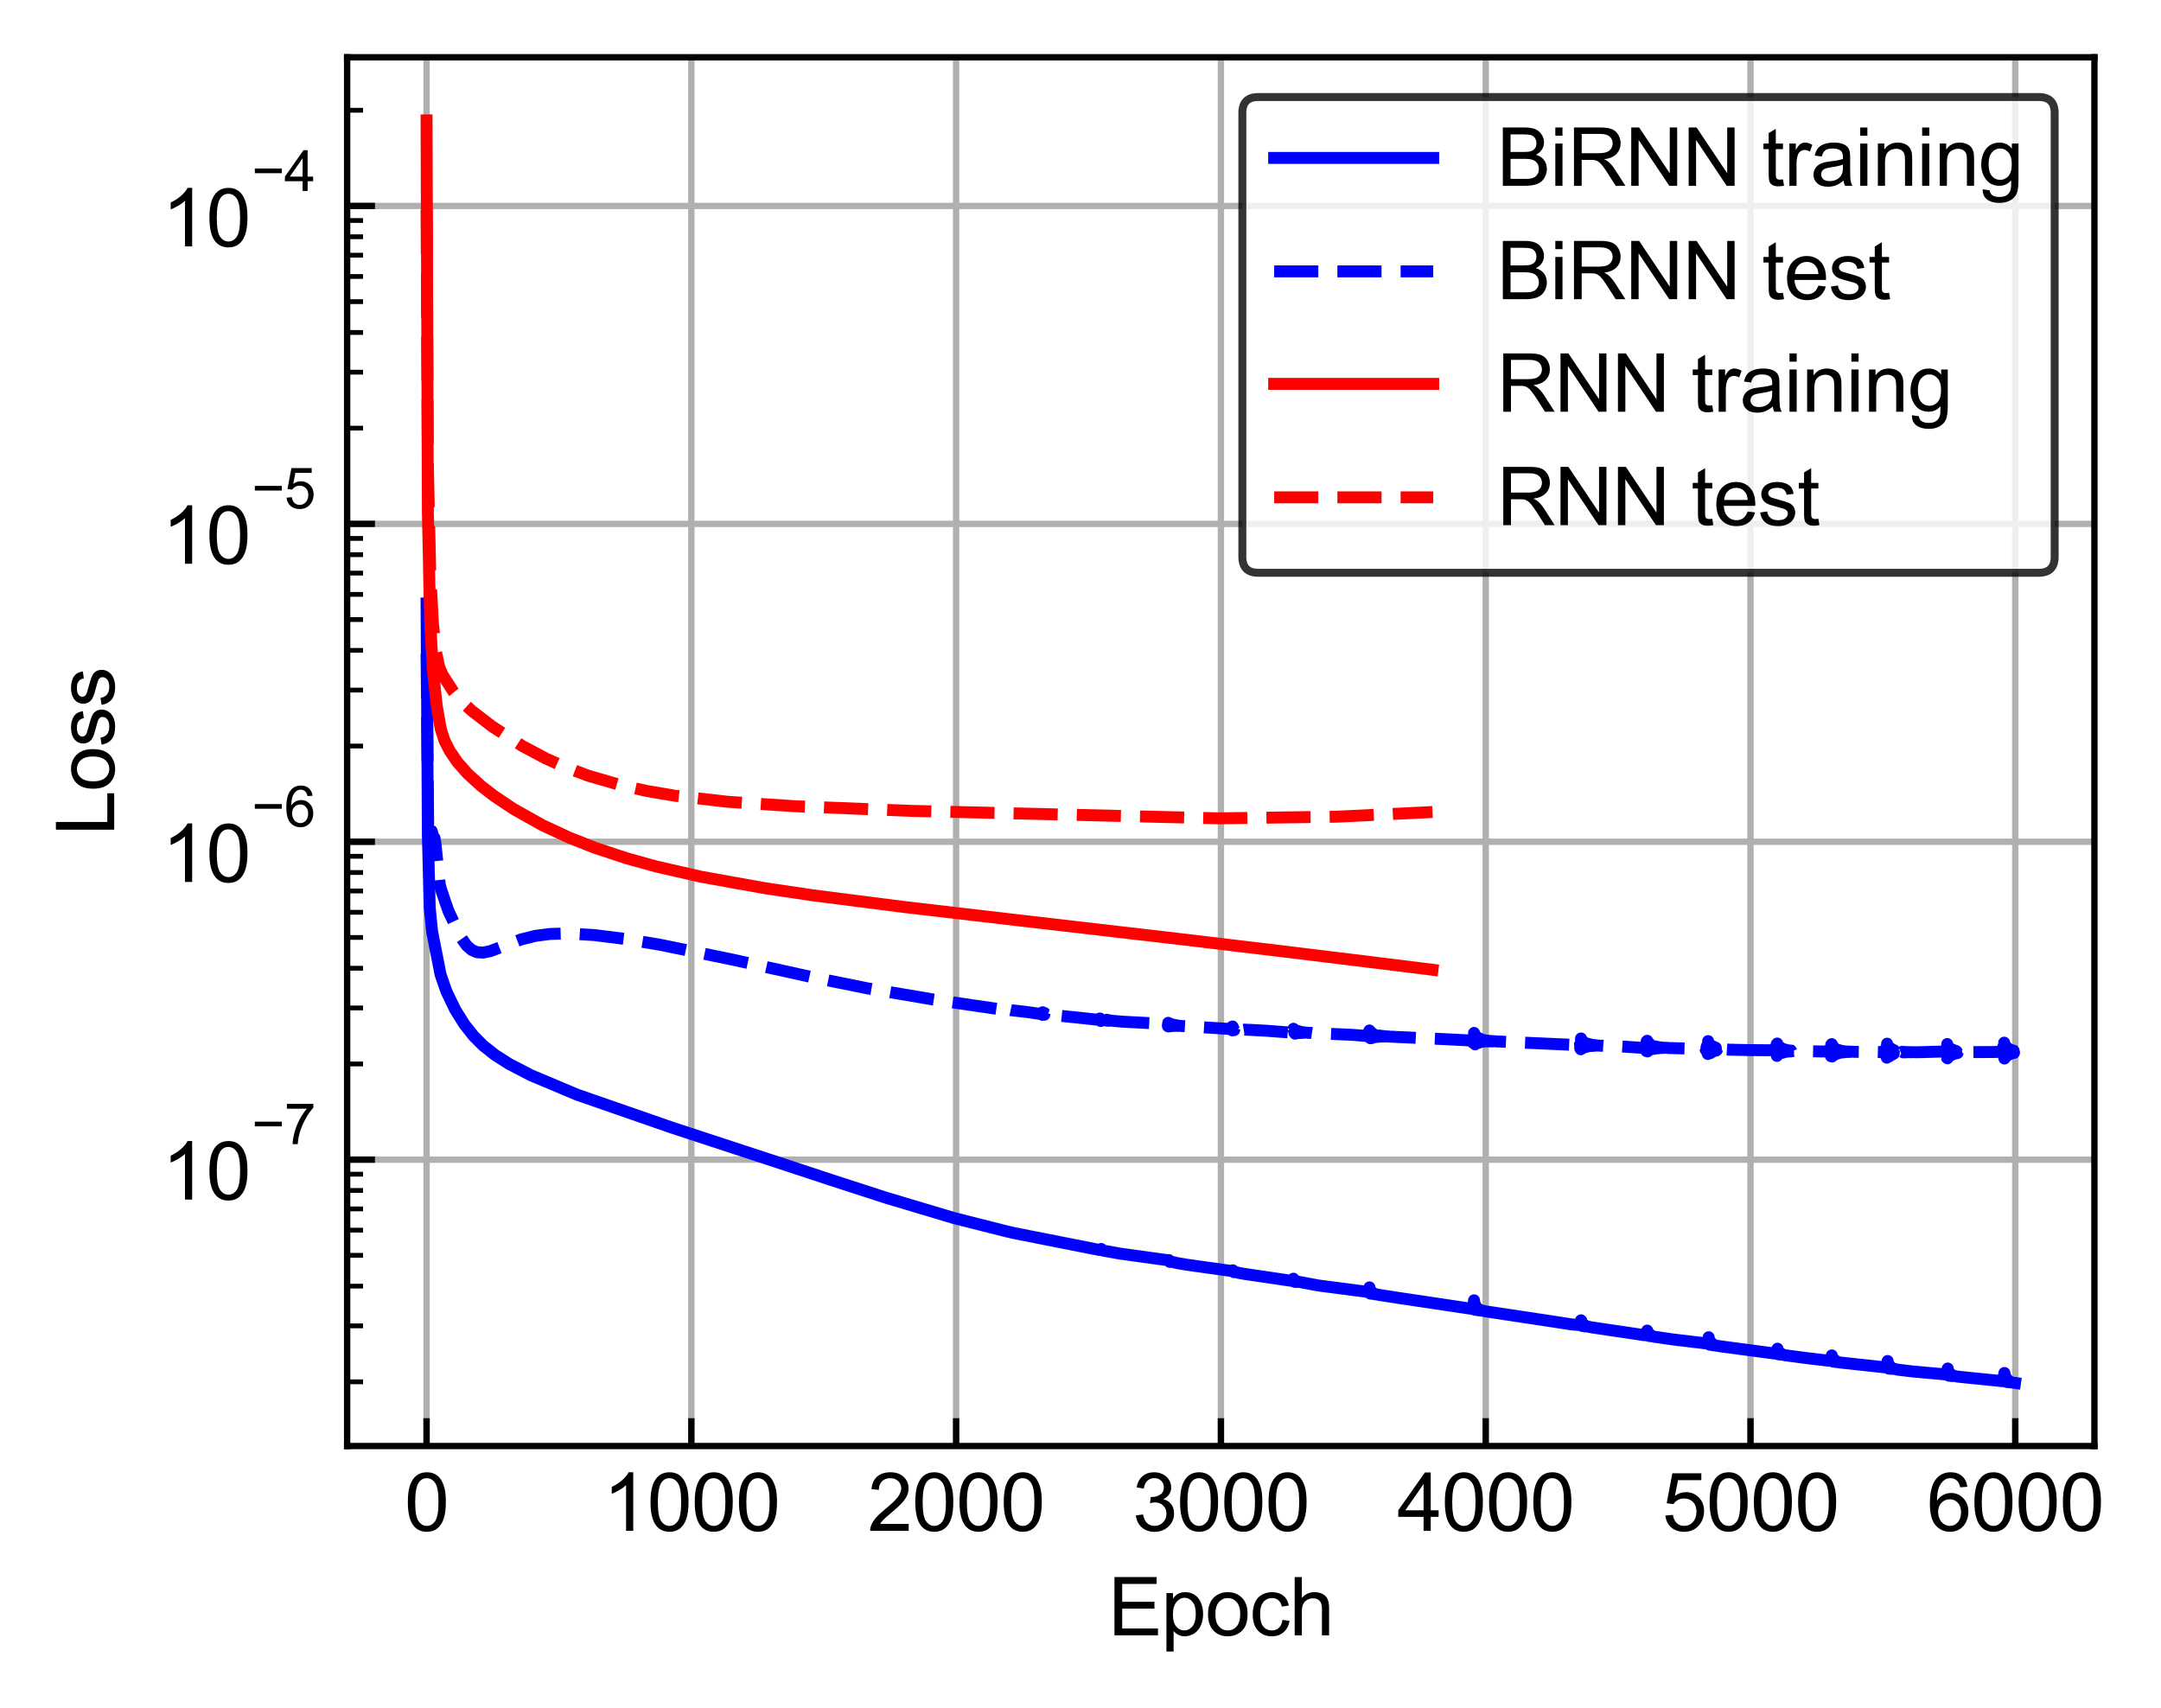<?xml version="1.0" encoding="utf-8" standalone="no"?>
<!DOCTYPE svg PUBLIC "-//W3C//DTD SVG 1.1//EN"
  "http://www.w3.org/Graphics/SVG/1.1/DTD/svg11.dtd">
<svg xmlns:xlink="http://www.w3.org/1999/xlink" width="271.7pt" height="214.805pt" viewBox="0 0 271.7 214.805" xmlns="http://www.w3.org/2000/svg" version="1.1">
 <defs>
  <style type="text/css">*{stroke-linejoin: round; stroke-linecap: butt}</style>
 </defs>
 <g id="figure_1">
  <g id="patch_1">
   <path d="M 0 214.805 
L 271.7 214.805 
L 271.7 0 
L 0 0 
z
" style="fill: #ffffff"/>
  </g>
  <g id="axes_1">
   <g id="patch_2">
    <path d="M 43.645 181.814 
L 263.33 181.814 
L 263.33 7.2 
L 43.645 7.2 
z
" style="fill: #ffffff"/>
   </g>
   <g id="matplotlib.axis_1">
    <g id="xtick_1">
     <g id="line2d_1">
      <path d="M 53.631 181.814 
L 53.631 7.2 
" clip-path="url(#pc7b52c6346)" style="fill: none; stroke: #b0b0b0; stroke-width: 0.8; stroke-linecap: square"/>
     </g>
     <g id="line2d_2">
      <defs>
       <path id="mf3845c62b8" d="M 0 0 
L 0 -3.5 
" style="stroke: #000000; stroke-width: 0.8"/>
      </defs>
      <g>
       <use xlink:href="#mf3845c62b8" x="53.631" y="181.814" style="stroke: #000000; stroke-width: 0.8"/>
      </g>
     </g>
     <g id="text_1">
      <!-- 0 -->
      <g transform="translate(50.851 192.472) scale(0.1 -0.1)">
       <defs>
        <path id="ArialMT-30" d="M 266 2259 
Q 266 3072 433 3567 
Q 600 4063 929 4331 
Q 1259 4600 1759 4600 
Q 2128 4600 2406 4451 
Q 2684 4303 2865 4023 
Q 3047 3744 3150 3342 
Q 3253 2941 3253 2259 
Q 3253 1453 3087 958 
Q 2922 463 2592 192 
Q 2263 -78 1759 -78 
Q 1097 -78 719 397 
Q 266 969 266 2259 
z
M 844 2259 
Q 844 1131 1108 757 
Q 1372 384 1759 384 
Q 2147 384 2411 759 
Q 2675 1134 2675 2259 
Q 2675 3391 2411 3762 
Q 2147 4134 1753 4134 
Q 1366 4134 1134 3806 
Q 844 3388 844 2259 
z
" transform="scale(0.016)"/>
       </defs>
       <use xlink:href="#ArialMT-30"/>
      </g>
     </g>
    </g>
    <g id="xtick_2">
     <g id="line2d_3">
      <path d="M 86.922 181.814 
L 86.922 7.2 
" clip-path="url(#pc7b52c6346)" style="fill: none; stroke: #b0b0b0; stroke-width: 0.8; stroke-linecap: square"/>
     </g>
     <g id="line2d_4">
      <g>
       <use xlink:href="#mf3845c62b8" x="86.922" y="181.814" style="stroke: #000000; stroke-width: 0.8"/>
      </g>
     </g>
     <g id="text_2">
      <!-- 1000 -->
      <g transform="translate(75.8 192.472) scale(0.1 -0.1)">
       <defs>
        <path id="ArialMT-31" d="M 2384 0 
L 1822 0 
L 1822 3584 
Q 1619 3391 1289 3197 
Q 959 3003 697 2906 
L 697 3450 
Q 1169 3672 1522 3987 
Q 1875 4303 2022 4600 
L 2384 4600 
L 2384 0 
z
" transform="scale(0.016)"/>
       </defs>
       <use xlink:href="#ArialMT-31"/>
       <use xlink:href="#ArialMT-30" x="55.615"/>
       <use xlink:href="#ArialMT-30" x="111.23"/>
       <use xlink:href="#ArialMT-30" x="166.846"/>
      </g>
     </g>
    </g>
    <g id="xtick_3">
     <g id="line2d_5">
      <path d="M 120.213 181.814 
L 120.213 7.2 
" clip-path="url(#pc7b52c6346)" style="fill: none; stroke: #b0b0b0; stroke-width: 0.8; stroke-linecap: square"/>
     </g>
     <g id="line2d_6">
      <g>
       <use xlink:href="#mf3845c62b8" x="120.213" y="181.814" style="stroke: #000000; stroke-width: 0.8"/>
      </g>
     </g>
     <g id="text_3">
      <!-- 2000 -->
      <g transform="translate(109.091 192.472) scale(0.1 -0.1)">
       <defs>
        <path id="ArialMT-32" d="M 3222 541 
L 3222 0 
L 194 0 
Q 188 203 259 391 
Q 375 700 629 1000 
Q 884 1300 1366 1694 
Q 2113 2306 2375 2664 
Q 2638 3022 2638 3341 
Q 2638 3675 2398 3904 
Q 2159 4134 1775 4134 
Q 1369 4134 1125 3890 
Q 881 3647 878 3216 
L 300 3275 
Q 359 3922 746 4261 
Q 1134 4600 1788 4600 
Q 2447 4600 2831 4234 
Q 3216 3869 3216 3328 
Q 3216 3053 3103 2787 
Q 2991 2522 2730 2228 
Q 2469 1934 1863 1422 
Q 1356 997 1212 845 
Q 1069 694 975 541 
L 3222 541 
z
" transform="scale(0.016)"/>
       </defs>
       <use xlink:href="#ArialMT-32"/>
       <use xlink:href="#ArialMT-30" x="55.615"/>
       <use xlink:href="#ArialMT-30" x="111.23"/>
       <use xlink:href="#ArialMT-30" x="166.846"/>
      </g>
     </g>
    </g>
    <g id="xtick_4">
     <g id="line2d_7">
      <path d="M 153.504 181.814 
L 153.504 7.2 
" clip-path="url(#pc7b52c6346)" style="fill: none; stroke: #b0b0b0; stroke-width: 0.8; stroke-linecap: square"/>
     </g>
     <g id="line2d_8">
      <g>
       <use xlink:href="#mf3845c62b8" x="153.504" y="181.814" style="stroke: #000000; stroke-width: 0.8"/>
      </g>
     </g>
     <g id="text_4">
      <!-- 3000 -->
      <g transform="translate(142.383 192.472) scale(0.1 -0.1)">
       <defs>
        <path id="ArialMT-33" d="M 269 1209 
L 831 1284 
Q 928 806 1161 595 
Q 1394 384 1728 384 
Q 2125 384 2398 659 
Q 2672 934 2672 1341 
Q 2672 1728 2419 1979 
Q 2166 2231 1775 2231 
Q 1616 2231 1378 2169 
L 1441 2663 
Q 1497 2656 1531 2656 
Q 1891 2656 2178 2843 
Q 2466 3031 2466 3422 
Q 2466 3731 2256 3934 
Q 2047 4138 1716 4138 
Q 1388 4138 1169 3931 
Q 950 3725 888 3313 
L 325 3413 
Q 428 3978 793 4289 
Q 1159 4600 1703 4600 
Q 2078 4600 2393 4439 
Q 2709 4278 2876 4000 
Q 3044 3722 3044 3409 
Q 3044 3113 2884 2869 
Q 2725 2625 2413 2481 
Q 2819 2388 3044 2092 
Q 3269 1797 3269 1353 
Q 3269 753 2831 336 
Q 2394 -81 1725 -81 
Q 1122 -81 723 278 
Q 325 638 269 1209 
z
" transform="scale(0.016)"/>
       </defs>
       <use xlink:href="#ArialMT-33"/>
       <use xlink:href="#ArialMT-30" x="55.615"/>
       <use xlink:href="#ArialMT-30" x="111.23"/>
       <use xlink:href="#ArialMT-30" x="166.846"/>
      </g>
     </g>
    </g>
    <g id="xtick_5">
     <g id="line2d_9">
      <path d="M 186.796 181.814 
L 186.796 7.2 
" clip-path="url(#pc7b52c6346)" style="fill: none; stroke: #b0b0b0; stroke-width: 0.8; stroke-linecap: square"/>
     </g>
     <g id="line2d_10">
      <g>
       <use xlink:href="#mf3845c62b8" x="186.796" y="181.814" style="stroke: #000000; stroke-width: 0.8"/>
      </g>
     </g>
     <g id="text_5">
      <!-- 4000 -->
      <g transform="translate(175.674 192.472) scale(0.1 -0.1)">
       <defs>
        <path id="ArialMT-34" d="M 2069 0 
L 2069 1097 
L 81 1097 
L 81 1613 
L 2172 4581 
L 2631 4581 
L 2631 1613 
L 3250 1613 
L 3250 1097 
L 2631 1097 
L 2631 0 
L 2069 0 
z
M 2069 1613 
L 2069 3678 
L 634 1613 
L 2069 1613 
z
" transform="scale(0.016)"/>
       </defs>
       <use xlink:href="#ArialMT-34"/>
       <use xlink:href="#ArialMT-30" x="55.615"/>
       <use xlink:href="#ArialMT-30" x="111.23"/>
       <use xlink:href="#ArialMT-30" x="166.846"/>
      </g>
     </g>
    </g>
    <g id="xtick_6">
     <g id="line2d_11">
      <path d="M 220.087 181.814 
L 220.087 7.2 
" clip-path="url(#pc7b52c6346)" style="fill: none; stroke: #b0b0b0; stroke-width: 0.8; stroke-linecap: square"/>
     </g>
     <g id="line2d_12">
      <g>
       <use xlink:href="#mf3845c62b8" x="220.087" y="181.814" style="stroke: #000000; stroke-width: 0.8"/>
      </g>
     </g>
     <g id="text_6">
      <!-- 5000 -->
      <g transform="translate(208.965 192.472) scale(0.1 -0.1)">
       <defs>
        <path id="ArialMT-35" d="M 266 1200 
L 856 1250 
Q 922 819 1161 601 
Q 1400 384 1738 384 
Q 2144 384 2425 690 
Q 2706 997 2706 1503 
Q 2706 1984 2436 2262 
Q 2166 2541 1728 2541 
Q 1456 2541 1237 2417 
Q 1019 2294 894 2097 
L 366 2166 
L 809 4519 
L 3088 4519 
L 3088 3981 
L 1259 3981 
L 1013 2750 
Q 1425 3038 1878 3038 
Q 2478 3038 2890 2622 
Q 3303 2206 3303 1553 
Q 3303 931 2941 478 
Q 2500 -78 1738 -78 
Q 1113 -78 717 272 
Q 322 622 266 1200 
z
" transform="scale(0.016)"/>
       </defs>
       <use xlink:href="#ArialMT-35"/>
       <use xlink:href="#ArialMT-30" x="55.615"/>
       <use xlink:href="#ArialMT-30" x="111.23"/>
       <use xlink:href="#ArialMT-30" x="166.846"/>
      </g>
     </g>
    </g>
    <g id="xtick_7">
     <g id="line2d_13">
      <path d="M 253.378 181.814 
L 253.378 7.2 
" clip-path="url(#pc7b52c6346)" style="fill: none; stroke: #b0b0b0; stroke-width: 0.8; stroke-linecap: square"/>
     </g>
     <g id="line2d_14">
      <g>
       <use xlink:href="#mf3845c62b8" x="253.378" y="181.814" style="stroke: #000000; stroke-width: 0.8"/>
      </g>
     </g>
     <g id="text_7">
      <!-- 6000 -->
      <g transform="translate(242.256 192.472) scale(0.1 -0.1)">
       <defs>
        <path id="ArialMT-36" d="M 3184 3459 
L 2625 3416 
Q 2550 3747 2413 3897 
Q 2184 4138 1850 4138 
Q 1581 4138 1378 3988 
Q 1113 3794 959 3422 
Q 806 3050 800 2363 
Q 1003 2672 1297 2822 
Q 1591 2972 1913 2972 
Q 2475 2972 2870 2558 
Q 3266 2144 3266 1488 
Q 3266 1056 3080 686 
Q 2894 316 2569 119 
Q 2244 -78 1831 -78 
Q 1128 -78 684 439 
Q 241 956 241 2144 
Q 241 3472 731 4075 
Q 1159 4600 1884 4600 
Q 2425 4600 2770 4297 
Q 3116 3994 3184 3459 
z
M 888 1484 
Q 888 1194 1011 928 
Q 1134 663 1356 523 
Q 1578 384 1822 384 
Q 2178 384 2434 671 
Q 2691 959 2691 1453 
Q 2691 1928 2437 2201 
Q 2184 2475 1800 2475 
Q 1419 2475 1153 2201 
Q 888 1928 888 1484 
z
" transform="scale(0.016)"/>
       </defs>
       <use xlink:href="#ArialMT-36"/>
       <use xlink:href="#ArialMT-30" x="55.615"/>
       <use xlink:href="#ArialMT-30" x="111.23"/>
       <use xlink:href="#ArialMT-30" x="166.846"/>
      </g>
     </g>
    </g>
    <g id="text_8">
     <!-- Epoch -->
     <g transform="translate(139.311 205.617) scale(0.1 -0.1)">
      <defs>
       <path id="ArialMT-45" d="M 506 0 
L 506 4581 
L 3819 4581 
L 3819 4041 
L 1113 4041 
L 1113 2638 
L 3647 2638 
L 3647 2100 
L 1113 2100 
L 1113 541 
L 3925 541 
L 3925 0 
L 506 0 
z
" transform="scale(0.016)"/>
       <path id="ArialMT-70" d="M 422 -1272 
L 422 3319 
L 934 3319 
L 934 2888 
Q 1116 3141 1344 3267 
Q 1572 3394 1897 3394 
Q 2322 3394 2647 3175 
Q 2972 2956 3137 2557 
Q 3303 2159 3303 1684 
Q 3303 1175 3120 767 
Q 2938 359 2589 142 
Q 2241 -75 1856 -75 
Q 1575 -75 1351 44 
Q 1128 163 984 344 
L 984 -1272 
L 422 -1272 
z
M 931 1641 
Q 931 1000 1190 694 
Q 1450 388 1819 388 
Q 2194 388 2461 705 
Q 2728 1022 2728 1688 
Q 2728 2322 2467 2637 
Q 2206 2953 1844 2953 
Q 1484 2953 1207 2617 
Q 931 2281 931 1641 
z
" transform="scale(0.016)"/>
       <path id="ArialMT-6f" d="M 213 1659 
Q 213 2581 725 3025 
Q 1153 3394 1769 3394 
Q 2453 3394 2887 2945 
Q 3322 2497 3322 1706 
Q 3322 1066 3130 698 
Q 2938 331 2570 128 
Q 2203 -75 1769 -75 
Q 1072 -75 642 372 
Q 213 819 213 1659 
z
M 791 1659 
Q 791 1022 1069 705 
Q 1347 388 1769 388 
Q 2188 388 2466 706 
Q 2744 1025 2744 1678 
Q 2744 2294 2464 2611 
Q 2184 2928 1769 2928 
Q 1347 2928 1069 2612 
Q 791 2297 791 1659 
z
" transform="scale(0.016)"/>
       <path id="ArialMT-63" d="M 2588 1216 
L 3141 1144 
Q 3050 572 2676 248 
Q 2303 -75 1759 -75 
Q 1078 -75 664 370 
Q 250 816 250 1647 
Q 250 2184 428 2587 
Q 606 2991 970 3192 
Q 1334 3394 1763 3394 
Q 2303 3394 2647 3120 
Q 2991 2847 3088 2344 
L 2541 2259 
Q 2463 2594 2264 2762 
Q 2066 2931 1784 2931 
Q 1359 2931 1093 2626 
Q 828 2322 828 1663 
Q 828 994 1084 691 
Q 1341 388 1753 388 
Q 2084 388 2306 591 
Q 2528 794 2588 1216 
z
" transform="scale(0.016)"/>
       <path id="ArialMT-68" d="M 422 0 
L 422 4581 
L 984 4581 
L 984 2938 
Q 1378 3394 1978 3394 
Q 2347 3394 2619 3248 
Q 2891 3103 3008 2847 
Q 3125 2591 3125 2103 
L 3125 0 
L 2563 0 
L 2563 2103 
Q 2563 2525 2380 2717 
Q 2197 2909 1863 2909 
Q 1613 2909 1392 2779 
Q 1172 2650 1078 2428 
Q 984 2206 984 1816 
L 984 0 
L 422 0 
z
" transform="scale(0.016)"/>
      </defs>
      <use xlink:href="#ArialMT-45"/>
      <use xlink:href="#ArialMT-70" x="66.699"/>
      <use xlink:href="#ArialMT-6f" x="122.314"/>
      <use xlink:href="#ArialMT-63" x="177.93"/>
      <use xlink:href="#ArialMT-68" x="227.93"/>
     </g>
    </g>
   </g>
   <g id="matplotlib.axis_2">
    <g id="ytick_1">
     <g id="line2d_15">
      <path d="M 43.645 145.804 
L 263.33 145.804 
" clip-path="url(#pc7b52c6346)" style="fill: none; stroke: #b0b0b0; stroke-width: 0.8; stroke-linecap: square"/>
     </g>
     <g id="line2d_16">
      <defs>
       <path id="md846e93238" d="M 0 0 
L 3.5 0 
" style="stroke: #000000; stroke-width: 0.8"/>
      </defs>
      <g>
       <use xlink:href="#md846e93238" x="43.645" y="145.804" style="stroke: #000000; stroke-width: 0.8"/>
      </g>
     </g>
     <g id="text_9">
      <!-- $\mathdefault{10^{-7}}$ -->
      <g transform="translate(20.345 150.91) scale(0.1 -0.1)">
       <defs>
        <path id="ArialMT-2212" d="M 3381 1997 
L 356 1997 
L 356 2522 
L 3381 2522 
L 3381 1997 
z
" transform="scale(0.016)"/>
        <path id="ArialMT-37" d="M 303 3981 
L 303 4522 
L 3269 4522 
L 3269 4084 
Q 2831 3619 2401 2847 
Q 1972 2075 1738 1259 
Q 1569 684 1522 0 
L 944 0 
Q 953 541 1156 1306 
Q 1359 2072 1739 2783 
Q 2119 3494 2547 3981 
L 303 3981 
z
" transform="scale(0.016)"/>
       </defs>
       <use xlink:href="#ArialMT-31" transform="translate(0 0.847)"/>
       <use xlink:href="#ArialMT-30" transform="translate(55.615 0.847)"/>
       <use xlink:href="#ArialMT-2212" transform="translate(112.973 70.541) scale(0.7)"/>
       <use xlink:href="#ArialMT-37" transform="translate(153.852 70.541) scale(0.7)"/>
      </g>
     </g>
    </g>
    <g id="ytick_2">
     <g id="line2d_17">
      <path d="M 43.645 105.835 
L 263.33 105.835 
" clip-path="url(#pc7b52c6346)" style="fill: none; stroke: #b0b0b0; stroke-width: 0.8; stroke-linecap: square"/>
     </g>
     <g id="line2d_18">
      <g>
       <use xlink:href="#md846e93238" x="43.645" y="105.835" style="stroke: #000000; stroke-width: 0.8"/>
      </g>
     </g>
     <g id="text_10">
      <!-- $\mathdefault{10^{-6}}$ -->
      <g transform="translate(20.345 110.991) scale(0.1 -0.1)">
       <use xlink:href="#ArialMT-31" transform="translate(0 0.994)"/>
       <use xlink:href="#ArialMT-30" transform="translate(55.615 0.994)"/>
       <use xlink:href="#ArialMT-2212" transform="translate(112.973 70.688) scale(0.7)"/>
       <use xlink:href="#ArialMT-36" transform="translate(153.852 70.688) scale(0.7)"/>
      </g>
     </g>
    </g>
    <g id="ytick_3">
     <g id="line2d_19">
      <path d="M 43.645 65.865 
L 263.33 65.865 
" clip-path="url(#pc7b52c6346)" style="fill: none; stroke: #b0b0b0; stroke-width: 0.8; stroke-linecap: square"/>
     </g>
     <g id="line2d_20">
      <g>
       <use xlink:href="#md846e93238" x="43.645" y="65.865" style="stroke: #000000; stroke-width: 0.8"/>
      </g>
     </g>
     <g id="text_11">
      <!-- $\mathdefault{10^{-5}}$ -->
      <g transform="translate(20.345 70.972) scale(0.1 -0.1)">
       <use xlink:href="#ArialMT-31" transform="translate(0 0.88)"/>
       <use xlink:href="#ArialMT-30" transform="translate(55.615 0.88)"/>
       <use xlink:href="#ArialMT-2212" transform="translate(112.973 70.573) scale(0.7)"/>
       <use xlink:href="#ArialMT-35" transform="translate(153.852 70.573) scale(0.7)"/>
      </g>
     </g>
    </g>
    <g id="ytick_4">
     <g id="line2d_21">
      <path d="M 43.645 25.896 
L 263.33 25.896 
" clip-path="url(#pc7b52c6346)" style="fill: none; stroke: #b0b0b0; stroke-width: 0.8; stroke-linecap: square"/>
     </g>
     <g id="line2d_22">
      <g>
       <use xlink:href="#md846e93238" x="43.645" y="25.896" style="stroke: #000000; stroke-width: 0.8"/>
      </g>
     </g>
     <g id="text_12">
      <!-- $\mathdefault{10^{-4}}$ -->
      <g transform="translate(20.345 31.002) scale(0.1 -0.1)">
       <use xlink:href="#ArialMT-31" transform="translate(0 0.202)"/>
       <use xlink:href="#ArialMT-30" transform="translate(55.615 0.202)"/>
       <use xlink:href="#ArialMT-2212" transform="translate(112.973 69.895) scale(0.7)"/>
       <use xlink:href="#ArialMT-34" transform="translate(153.852 69.895) scale(0.7)"/>
      </g>
     </g>
    </g>
    <g id="ytick_5">
     <g id="line2d_23">
      <defs>
       <path id="m0ded1e1a1b" d="M 0 0 
L 2 0 
" style="stroke: #000000; stroke-width: 0.6"/>
      </defs>
      <g>
       <use xlink:href="#m0ded1e1a1b" x="43.645" y="173.741" style="stroke: #000000; stroke-width: 0.6"/>
      </g>
     </g>
    </g>
    <g id="ytick_6">
     <g id="line2d_24">
      <g>
       <use xlink:href="#m0ded1e1a1b" x="43.645" y="166.703" style="stroke: #000000; stroke-width: 0.6"/>
      </g>
     </g>
    </g>
    <g id="ytick_7">
     <g id="line2d_25">
      <g>
       <use xlink:href="#m0ded1e1a1b" x="43.645" y="161.709" style="stroke: #000000; stroke-width: 0.6"/>
      </g>
     </g>
    </g>
    <g id="ytick_8">
     <g id="line2d_26">
      <g>
       <use xlink:href="#m0ded1e1a1b" x="43.645" y="157.836" style="stroke: #000000; stroke-width: 0.6"/>
      </g>
     </g>
    </g>
    <g id="ytick_9">
     <g id="line2d_27">
      <g>
       <use xlink:href="#m0ded1e1a1b" x="43.645" y="154.671" style="stroke: #000000; stroke-width: 0.6"/>
      </g>
     </g>
    </g>
    <g id="ytick_10">
     <g id="line2d_28">
      <g>
       <use xlink:href="#m0ded1e1a1b" x="43.645" y="151.995" style="stroke: #000000; stroke-width: 0.6"/>
      </g>
     </g>
    </g>
    <g id="ytick_11">
     <g id="line2d_29">
      <g>
       <use xlink:href="#m0ded1e1a1b" x="43.645" y="149.677" style="stroke: #000000; stroke-width: 0.6"/>
      </g>
     </g>
    </g>
    <g id="ytick_12">
     <g id="line2d_30">
      <g>
       <use xlink:href="#m0ded1e1a1b" x="43.645" y="147.633" style="stroke: #000000; stroke-width: 0.6"/>
      </g>
     </g>
    </g>
    <g id="ytick_13">
     <g id="line2d_31">
      <g>
       <use xlink:href="#m0ded1e1a1b" x="43.645" y="133.772" style="stroke: #000000; stroke-width: 0.6"/>
      </g>
     </g>
    </g>
    <g id="ytick_14">
     <g id="line2d_32">
      <g>
       <use xlink:href="#m0ded1e1a1b" x="43.645" y="126.734" style="stroke: #000000; stroke-width: 0.6"/>
      </g>
     </g>
    </g>
    <g id="ytick_15">
     <g id="line2d_33">
      <g>
       <use xlink:href="#m0ded1e1a1b" x="43.645" y="121.74" style="stroke: #000000; stroke-width: 0.6"/>
      </g>
     </g>
    </g>
    <g id="ytick_16">
     <g id="line2d_34">
      <g>
       <use xlink:href="#m0ded1e1a1b" x="43.645" y="117.867" style="stroke: #000000; stroke-width: 0.6"/>
      </g>
     </g>
    </g>
    <g id="ytick_17">
     <g id="line2d_35">
      <g>
       <use xlink:href="#m0ded1e1a1b" x="43.645" y="114.702" style="stroke: #000000; stroke-width: 0.6"/>
      </g>
     </g>
    </g>
    <g id="ytick_18">
     <g id="line2d_36">
      <g>
       <use xlink:href="#m0ded1e1a1b" x="43.645" y="112.026" style="stroke: #000000; stroke-width: 0.6"/>
      </g>
     </g>
    </g>
    <g id="ytick_19">
     <g id="line2d_37">
      <g>
       <use xlink:href="#m0ded1e1a1b" x="43.645" y="109.708" style="stroke: #000000; stroke-width: 0.6"/>
      </g>
     </g>
    </g>
    <g id="ytick_20">
     <g id="line2d_38">
      <g>
       <use xlink:href="#m0ded1e1a1b" x="43.645" y="107.664" style="stroke: #000000; stroke-width: 0.6"/>
      </g>
     </g>
    </g>
    <g id="ytick_21">
     <g id="line2d_39">
      <g>
       <use xlink:href="#m0ded1e1a1b" x="43.645" y="93.803" style="stroke: #000000; stroke-width: 0.6"/>
      </g>
     </g>
    </g>
    <g id="ytick_22">
     <g id="line2d_40">
      <g>
       <use xlink:href="#m0ded1e1a1b" x="43.645" y="86.765" style="stroke: #000000; stroke-width: 0.6"/>
      </g>
     </g>
    </g>
    <g id="ytick_23">
     <g id="line2d_41">
      <g>
       <use xlink:href="#m0ded1e1a1b" x="43.645" y="81.771" style="stroke: #000000; stroke-width: 0.6"/>
      </g>
     </g>
    </g>
    <g id="ytick_24">
     <g id="line2d_42">
      <g>
       <use xlink:href="#m0ded1e1a1b" x="43.645" y="77.897" style="stroke: #000000; stroke-width: 0.6"/>
      </g>
     </g>
    </g>
    <g id="ytick_25">
     <g id="line2d_43">
      <g>
       <use xlink:href="#m0ded1e1a1b" x="43.645" y="74.733" style="stroke: #000000; stroke-width: 0.6"/>
      </g>
     </g>
    </g>
    <g id="ytick_26">
     <g id="line2d_44">
      <g>
       <use xlink:href="#m0ded1e1a1b" x="43.645" y="72.057" style="stroke: #000000; stroke-width: 0.6"/>
      </g>
     </g>
    </g>
    <g id="ytick_27">
     <g id="line2d_45">
      <g>
       <use xlink:href="#m0ded1e1a1b" x="43.645" y="69.739" style="stroke: #000000; stroke-width: 0.6"/>
      </g>
     </g>
    </g>
    <g id="ytick_28">
     <g id="line2d_46">
      <g>
       <use xlink:href="#m0ded1e1a1b" x="43.645" y="67.694" style="stroke: #000000; stroke-width: 0.6"/>
      </g>
     </g>
    </g>
    <g id="ytick_29">
     <g id="line2d_47">
      <g>
       <use xlink:href="#m0ded1e1a1b" x="43.645" y="53.833" style="stroke: #000000; stroke-width: 0.6"/>
      </g>
     </g>
    </g>
    <g id="ytick_30">
     <g id="line2d_48">
      <g>
       <use xlink:href="#m0ded1e1a1b" x="43.645" y="46.795" style="stroke: #000000; stroke-width: 0.6"/>
      </g>
     </g>
    </g>
    <g id="ytick_31">
     <g id="line2d_49">
      <g>
       <use xlink:href="#m0ded1e1a1b" x="43.645" y="41.802" style="stroke: #000000; stroke-width: 0.6"/>
      </g>
     </g>
    </g>
    <g id="ytick_32">
     <g id="line2d_50">
      <g>
       <use xlink:href="#m0ded1e1a1b" x="43.645" y="37.928" style="stroke: #000000; stroke-width: 0.6"/>
      </g>
     </g>
    </g>
    <g id="ytick_33">
     <g id="line2d_51">
      <g>
       <use xlink:href="#m0ded1e1a1b" x="43.645" y="34.763" style="stroke: #000000; stroke-width: 0.6"/>
      </g>
     </g>
    </g>
    <g id="ytick_34">
     <g id="line2d_52">
      <g>
       <use xlink:href="#m0ded1e1a1b" x="43.645" y="32.087" style="stroke: #000000; stroke-width: 0.6"/>
      </g>
     </g>
    </g>
    <g id="ytick_35">
     <g id="line2d_53">
      <g>
       <use xlink:href="#m0ded1e1a1b" x="43.645" y="29.77" style="stroke: #000000; stroke-width: 0.6"/>
      </g>
     </g>
    </g>
    <g id="ytick_36">
     <g id="line2d_54">
      <g>
       <use xlink:href="#m0ded1e1a1b" x="43.645" y="27.725" style="stroke: #000000; stroke-width: 0.6"/>
      </g>
     </g>
    </g>
    <g id="ytick_37">
     <g id="line2d_55">
      <g>
       <use xlink:href="#m0ded1e1a1b" x="43.645" y="13.864" style="stroke: #000000; stroke-width: 0.6"/>
      </g>
     </g>
    </g>
    <g id="text_13">
     <!-- Loss -->
     <g transform="translate(14.358 105.068) rotate(-90) scale(0.1 -0.1)">
      <defs>
       <path id="ArialMT-4c" d="M 469 0 
L 469 4581 
L 1075 4581 
L 1075 541 
L 3331 541 
L 3331 0 
L 469 0 
z
" transform="scale(0.016)"/>
       <path id="ArialMT-73" d="M 197 991 
L 753 1078 
Q 800 744 1014 566 
Q 1228 388 1613 388 
Q 2000 388 2187 545 
Q 2375 703 2375 916 
Q 2375 1106 2209 1216 
Q 2094 1291 1634 1406 
Q 1016 1563 777 1677 
Q 538 1791 414 1992 
Q 291 2194 291 2438 
Q 291 2659 392 2848 
Q 494 3038 669 3163 
Q 800 3259 1026 3326 
Q 1253 3394 1513 3394 
Q 1903 3394 2198 3281 
Q 2494 3169 2634 2976 
Q 2775 2784 2828 2463 
L 2278 2388 
Q 2241 2644 2061 2787 
Q 1881 2931 1553 2931 
Q 1166 2931 1000 2803 
Q 834 2675 834 2503 
Q 834 2394 903 2306 
Q 972 2216 1119 2156 
Q 1203 2125 1616 2013 
Q 2213 1853 2448 1751 
Q 2684 1650 2818 1456 
Q 2953 1263 2953 975 
Q 2953 694 2789 445 
Q 2625 197 2315 61 
Q 2006 -75 1616 -75 
Q 969 -75 630 194 
Q 291 463 197 991 
z
" transform="scale(0.016)"/>
      </defs>
      <use xlink:href="#ArialMT-4c"/>
      <use xlink:href="#ArialMT-6f" x="55.615"/>
      <use xlink:href="#ArialMT-73" x="111.23"/>
      <use xlink:href="#ArialMT-73" x="161.23"/>
     </g>
    </g>
   </g>
   <g id="line2d_56">
    <path d="M 53.631 75.878 
L 53.797 105.084 
L 54.03 114.148 
L 54.33 117.145 
L 55.395 122.546 
L 56.128 124.653 
L 57.226 126.935 
L 58.392 128.804 
L 59.557 130.271 
L 60.755 131.467 
L 62.22 132.63 
L 63.985 133.757 
L 66.748 135.193 
L 72.574 137.643 
L 84.459 141.772 
L 98.807 146.481 
L 104.533 148.371 
L 111.424 150.604 
L 119.98 153.16 
L 126.073 154.7 
L 126.639 154.84 
L 127.338 155.006 
L 138.191 157.154 
L 138.357 157.074 
L 138.457 157.036 
L 138.59 157.213 
L 138.623 157.174 
L 138.723 157.242 
L 138.956 157.296 
L 139.189 157.326 
L 140.787 157.615 
L 146.88 158.46 
L 146.946 158.427 
L 146.979 158.487 
L 147.079 158.662 
L 147.113 158.623 
L 147.179 158.594 
L 147.212 158.641 
L 147.346 158.661 
L 148.111 158.83 
L 149.31 159.028 
L 154.869 159.809 
L 155.003 159.718 
L 155.136 159.953 
L 155.169 159.914 
L 155.236 159.881 
L 155.269 159.923 
L 155.402 159.957 
L 155.868 160.068 
L 156.534 160.181 
L 162.46 161.055 
L 162.626 160.772 
L 162.693 160.951 
L 162.759 161.162 
L 162.826 161.037 
L 162.859 161.014 
L 162.893 161.073 
L 162.959 161.192 
L 163.026 161.12 
L 165.789 161.63 
L 172.048 162.447 
L 172.181 161.862 
L 172.214 162.07 
L 172.281 162.648 
L 172.314 162.516 
L 172.347 162.306 
L 172.414 162.549 
L 172.447 162.674 
L 172.48 162.571 
L 172.514 162.459 
L 172.547 162.53 
L 172.614 162.678 
L 172.647 162.588 
L 172.713 162.671 
L 172.88 162.738 
L 173.113 162.744 
L 173.346 162.803 
L 173.812 162.877 
L 175.943 163.205 
L 185.131 164.579 
L 185.231 164.257 
L 185.331 163.49 
L 185.364 163.777 
L 185.431 164.68 
L 185.464 164.434 
L 185.497 164.114 
L 185.531 164.219 
L 185.597 164.683 
L 185.63 164.45 
L 185.664 164.362 
L 185.697 164.573 
L 185.73 164.724 
L 185.764 164.608 
L 185.797 164.504 
L 185.83 164.619 
L 185.863 164.741 
L 185.93 164.606 
L 186.13 164.782 
L 186.33 164.772 
L 186.662 164.862 
L 187.794 165.031 
L 193.853 165.945 
L 197.649 166.526 
L 198.581 166.597 
L 198.714 166.247 
L 198.78 166.007 
L 198.814 166.056 
L 198.914 166.714 
L 198.98 166.525 
L 199.013 166.432 
L 199.047 166.485 
L 199.113 166.744 
L 199.18 166.644 
L 199.213 166.603 
L 199.247 166.652 
L 199.313 166.78 
L 199.38 166.708 
L 199.812 166.84 
L 200.112 166.89 
L 206.77 167.88 
L 206.937 167.792 
L 207.103 167.295 
L 207.17 167.489 
L 207.27 167.958 
L 207.303 167.857 
L 207.37 167.709 
L 207.403 167.798 
L 207.469 167.997 
L 207.536 167.902 
L 207.569 167.87 
L 207.603 167.91 
L 207.702 168.016 
L 207.736 167.98 
L 207.836 168.031 
L 208.069 168.085 
L 208.635 168.164 
L 210.233 168.398 
L 214.627 168.923 
L 214.727 168.575 
L 214.827 168.133 
L 214.86 168.314 
L 214.96 169.073 
L 214.993 168.897 
L 215.06 168.704 
L 215.093 168.887 
L 215.16 169.1 
L 215.193 168.986 
L 215.226 168.899 
L 215.26 168.946 
L 215.326 169.136 
L 215.393 169.033 
L 215.459 169.095 
L 215.526 169.154 
L 215.559 169.116 
L 215.659 169.175 
L 216.225 169.263 
L 216.858 169.349 
L 223.183 170.19 
L 223.316 170.026 
L 223.482 169.574 
L 223.516 169.723 
L 223.616 170.289 
L 223.649 170.224 
L 223.716 170.014 
L 223.749 170.048 
L 223.849 170.317 
L 223.882 170.269 
L 223.949 170.19 
L 223.982 170.236 
L 224.082 170.336 
L 224.115 170.301 
L 224.215 170.341 
L 224.448 170.398 
L 227.145 170.758 
L 230.041 171.098 
L 230.174 170.909 
L 230.307 170.417 
L 230.374 170.617 
L 230.474 171.198 
L 230.507 171.111 
L 230.574 170.897 
L 230.607 170.95 
L 230.707 171.222 
L 230.74 171.162 
L 230.807 171.09 
L 230.84 171.148 
L 230.906 171.256 
L 230.973 171.201 
L 231.073 171.253 
L 231.306 171.304 
L 237.099 171.932 
L 237.198 171.661 
L 237.332 171.12 
L 237.365 171.306 
L 237.465 172.077 
L 237.498 171.959 
L 237.565 171.684 
L 237.598 171.78 
L 237.665 172.096 
L 237.731 171.971 
L 237.764 171.906 
L 237.798 171.948 
L 237.898 172.112 
L 237.931 172.056 
L 237.997 172.056 
L 238.031 172.115 
L 238.164 172.102 
L 238.497 172.196 
L 238.863 172.245 
L 240.594 172.45 
L 244.656 172.812 
L 244.789 172.379 
L 244.889 172.064 
L 244.922 172.239 
L 245.022 172.97 
L 245.055 172.887 
L 245.122 172.612 
L 245.155 172.654 
L 245.255 172.992 
L 245.288 172.924 
L 245.355 172.822 
L 245.388 172.887 
L 245.455 173.017 
L 245.521 172.948 
L 245.621 173.008 
L 245.788 173.012 
L 246.021 173.067 
L 246.387 173.113 
L 251.747 173.656 
L 251.847 173.504 
L 252.013 172.628 
L 252.08 172.991 
L 252.179 173.719 
L 252.213 173.51 
L 252.279 173.309 
L 252.313 173.496 
L 252.379 173.774 
L 252.413 173.679 
L 252.479 173.545 
L 252.512 173.647 
L 252.579 173.794 
L 252.612 173.735 
L 252.679 173.683 
L 252.712 173.749 
L 252.779 173.812 
L 252.812 173.776 
L 252.912 173.807 
L 253.112 173.843 
L 253.345 173.877 
L 253.345 173.877 
" clip-path="url(#pc7b52c6346)" style="fill: none; stroke: #0000ff; stroke-width: 1.5; stroke-linecap: square"/>
   </g>
   <g id="line2d_57">
    <path d="M 53.631 82.226 
L 53.831 103.436 
L 53.964 106.039 
L 53.997 105.919 
L 54.264 104.472 
L 54.297 104.548 
L 54.53 105.386 
L 54.563 105.357 
L 54.63 105.354 
L 54.73 105.927 
L 55.296 111.245 
L 55.462 111.857 
L 55.762 112.735 
L 55.995 113.438 
L 56.394 114.569 
L 57.926 117.826 
L 58.691 118.905 
L 59.324 119.449 
L 59.956 119.719 
L 60.722 119.775 
L 61.621 119.595 
L 63.019 119.07 
L 65.483 118.129 
L 67.28 117.676 
L 69.145 117.429 
L 71.375 117.366 
L 74.738 117.571 
L 78.666 118.065 
L 83.06 118.799 
L 92.149 120.665 
L 101.903 122.821 
L 108.994 124.254 
L 117.35 125.672 
L 126.139 126.962 
L 126.206 126.982 
L 126.239 126.778 
L 126.272 126.985 
L 126.339 126.96 
L 126.472 126.872 
L 126.572 126.991 
L 126.605 126.899 
L 126.705 126.938 
L 126.805 127.008 
L 126.838 126.932 
L 126.905 126.965 
L 127.171 127.024 
L 127.471 127.054 
L 128.636 127.188 
L 129.335 127.273 
L 130.866 127.498 
L 130.933 127.529 
L 130.966 127.343 
L 131.033 127.292 
L 131.066 127.601 
L 131.1 127.275 
L 131.166 127.365 
L 131.299 127.588 
L 131.333 127.375 
L 131.399 127.449 
L 131.532 127.598 
L 131.566 127.449 
L 131.665 127.508 
L 131.732 127.48 
L 131.765 127.597 
L 131.899 127.521 
L 131.998 127.594 
L 132.032 127.577 
L 132.231 127.601 
L 132.498 127.645 
L 132.631 127.646 
L 134.196 127.812 
L 135.561 127.95 
L 138.124 128.228 
L 138.191 128.255 
L 138.224 128.115 
L 138.29 128.055 
L 138.324 128.339 
L 138.39 128.376 
L 138.424 127.96 
L 138.457 128.361 
L 138.557 128.303 
L 138.59 128.084 
L 138.623 128.364 
L 138.657 128.095 
L 138.79 128.346 
L 138.823 128.134 
L 138.89 128.237 
L 138.99 128.178 
L 139.123 128.328 
L 139.156 128.216 
L 139.223 128.254 
L 139.356 128.347 
L 139.489 128.279 
L 139.622 128.331 
L 139.789 128.338 
L 140.155 128.374 
L 141.12 128.456 
L 146.746 128.757 
L 146.813 128.681 
L 146.846 129.032 
L 146.88 128.599 
L 146.913 129.059 
L 146.946 128.636 
L 146.979 129.013 
L 147.079 128.999 
L 147.113 128.719 
L 147.146 129.034 
L 147.179 128.772 
L 147.312 129.016 
L 147.346 128.792 
L 147.412 128.904 
L 147.445 128.878 
L 147.512 128.83 
L 147.545 128.996 
L 147.679 128.866 
L 147.712 128.998 
L 147.812 128.969 
L 147.912 128.911 
L 148.045 128.998 
L 148.178 128.959 
L 148.344 128.982 
L 148.677 129.014 
L 148.944 129.021 
L 149.443 129.048 
L 149.942 129.086 
L 151.574 129.183 
L 154.537 129.369 
L 154.636 129.313 
L 154.736 129.434 
L 154.803 129.473 
L 154.836 129.176 
L 154.903 129.087 
L 154.936 129.554 
L 154.969 129.066 
L 155.036 129.22 
L 155.169 129.521 
L 155.202 129.191 
L 155.269 129.316 
L 155.335 129.462 
L 155.369 129.266 
L 155.402 129.504 
L 155.435 129.288 
L 155.569 129.483 
L 155.602 129.309 
L 155.668 129.375 
L 155.901 129.432 
L 156.001 129.378 
L 156.134 129.461 
L 156.234 129.414 
L 156.368 129.473 
L 156.501 129.45 
L 156.767 129.48 
L 156.933 129.48 
L 157.266 129.488 
L 157.599 129.512 
L 159.197 129.595 
L 162.393 129.839 
L 162.46 129.894 
L 162.493 129.507 
L 162.56 129.37 
L 162.593 130.003 
L 162.626 129.347 
L 162.693 129.607 
L 162.759 129.889 
L 162.793 129.521 
L 162.826 129.966 
L 162.859 129.546 
L 162.992 129.932 
L 163.026 129.591 
L 163.092 129.749 
L 163.126 129.727 
L 163.192 129.637 
L 163.225 129.888 
L 163.359 129.685 
L 163.392 129.886 
L 163.492 129.853 
L 163.525 129.725 
L 163.558 129.877 
L 163.592 129.756 
L 163.725 129.872 
L 163.858 129.784 
L 163.958 129.846 
L 163.991 129.829 
L 164.191 129.828 
L 164.357 129.846 
L 164.624 129.873 
L 164.823 129.858 
L 165.023 129.887 
L 165.29 129.889 
L 165.989 129.927 
L 170.183 130.124 
L 171.881 130.265 
L 171.948 130.319 
L 171.981 130.015 
L 172.048 129.818 
L 172.081 130.509 
L 172.114 129.525 
L 172.148 130.587 
L 172.181 129.563 
L 172.314 130.547 
L 172.347 129.746 
L 172.447 129.979 
L 172.48 130.515 
L 172.514 129.898 
L 172.58 130.338 
L 172.614 129.963 
L 172.647 130.454 
L 172.68 130.08 
L 172.747 130.389 
L 172.78 130 
L 172.88 130.131 
L 172.913 130.404 
L 172.947 130.1 
L 173.013 130.307 
L 173.046 130.118 
L 173.08 130.38 
L 173.113 130.19 
L 173.246 130.327 
L 173.279 130.267 
L 173.346 130.354 
L 173.379 130.198 
L 173.512 130.336 
L 173.646 130.226 
L 173.779 130.334 
L 173.912 130.261 
L 174.045 130.327 
L 174.178 130.294 
L 174.311 130.321 
L 174.511 130.311 
L 174.711 130.343 
L 175.11 130.349 
L 175.477 130.375 
L 176.043 130.397 
L 178.772 130.525 
L 181.336 130.642 
L 184.898 130.823 
L 184.998 130.751 
L 185.064 130.693 
L 185.098 130.959 
L 185.164 131.083 
L 185.198 130.292 
L 185.264 129.855 
L 185.298 131.357 
L 185.331 129.87 
L 185.431 130.357 
L 185.464 131.311 
L 185.497 130.174 
L 185.531 131.057 
L 185.564 130.939 
L 185.597 130.376 
L 185.63 131.232 
L 185.664 130.476 
L 185.764 130.38 
L 185.797 131.096 
L 185.897 131.119 
L 185.93 130.588 
L 186.03 130.567 
L 186.063 131.047 
L 186.196 130.686 
L 186.33 130.988 
L 186.463 130.75 
L 186.596 130.957 
L 186.729 130.802 
L 186.862 130.947 
L 186.995 130.84 
L 187.129 130.943 
L 187.262 130.866 
L 187.395 130.94 
L 187.528 130.889 
L 187.661 130.942 
L 187.794 130.911 
L 187.961 130.922 
L 188.194 130.95 
L 188.493 130.955 
L 188.893 130.974 
L 198.281 131.394 
L 198.381 131.304 
L 198.448 131.265 
L 198.481 131.497 
L 198.547 131.577 
L 198.581 131.071 
L 198.647 130.87 
L 198.681 131.828 
L 198.747 131.926 
L 198.78 130.566 
L 198.814 131.857 
L 198.914 131.573 
L 198.98 131.795 
L 199.013 130.909 
L 199.147 131.666 
L 199.18 131.01 
L 199.213 131.671 
L 199.247 131.232 
L 199.313 131.554 
L 199.346 131.14 
L 199.38 131.636 
L 199.413 131.215 
L 199.546 131.599 
L 199.579 131.235 
L 199.679 131.318 
L 199.713 131.551 
L 199.746 131.269 
L 199.779 131.515 
L 199.912 131.307 
L 199.946 131.516 
L 200.046 131.48 
L 200.079 131.348 
L 200.112 131.511 
L 200.145 131.372 
L 200.279 131.498 
L 200.312 131.382 
L 200.412 131.421 
L 200.512 131.487 
L 200.645 131.419 
L 200.778 131.457 
L 200.978 131.463 
L 201.311 131.489 
L 201.51 131.475 
L 201.777 131.498 
L 202.576 131.521 
L 203.574 131.559 
L 206.737 131.763 
L 206.804 131.819 
L 206.837 131.469 
L 206.903 131.343 
L 206.937 132.019 
L 207.003 132.157 
L 207.037 130.918 
L 207.07 132.255 
L 207.103 130.856 
L 207.137 132.197 
L 207.17 131.217 
L 207.27 131.356 
L 207.303 132.078 
L 207.336 131.169 
L 207.37 132.038 
L 207.503 131.38 
L 207.536 132.006 
L 207.603 131.866 
L 207.702 131.899 
L 207.736 131.44 
L 207.769 131.901 
L 207.869 131.794 
L 207.902 131.535 
L 207.936 131.881 
L 207.969 131.549 
L 208.102 131.827 
L 208.135 131.574 
L 208.202 131.65 
L 208.335 131.815 
L 208.368 131.635 
L 208.468 131.689 
L 208.535 131.65 
L 208.568 131.791 
L 208.701 131.689 
L 208.801 131.77 
L 208.934 131.702 
L 209.034 131.761 
L 209.067 131.738 
L 209.633 131.747 
L 209.833 131.777 
L 210.033 131.771 
L 210.665 131.794 
L 211.531 131.818 
L 213.795 131.884 
L 214.361 131.848 
L 214.427 131.814 
L 214.461 132.009 
L 214.527 132.077 
L 214.56 131.658 
L 214.627 131.479 
L 214.66 132.348 
L 214.727 132.525 
L 214.76 130.896 
L 214.794 132.614 
L 214.86 132.419 
L 214.993 131.268 
L 215.027 132.419 
L 215.093 132.082 
L 215.126 132.025 
L 215.193 132.316 
L 215.226 131.487 
L 215.359 132.215 
L 215.393 131.58 
L 215.459 131.858 
L 215.493 131.826 
L 215.526 132.132 
L 215.559 131.663 
L 215.592 132.121 
L 215.726 131.732 
L 215.759 132.096 
L 215.859 132.025 
L 215.892 131.792 
L 215.925 132.071 
L 215.959 131.843 
L 216.092 132.049 
L 216.125 131.854 
L 216.225 131.882 
L 216.258 132.028 
L 216.325 131.993 
L 216.458 131.889 
L 216.591 131.99 
L 216.691 131.929 
L 216.824 131.996 
L 216.957 131.95 
L 217.057 131.989 
L 217.091 131.957 
L 217.557 131.986 
L 217.823 131.979 
L 218.089 131.995 
L 218.755 132.006 
L 219.721 132.03 
L 222.917 132.055 
L 223.016 132.177 
L 223.083 132.217 
L 223.116 131.95 
L 223.183 131.863 
L 223.216 132.374 
L 223.283 132.502 
L 223.316 131.521 
L 223.383 131.285 
L 223.416 132.762 
L 223.449 131.205 
L 223.516 131.535 
L 223.649 132.499 
L 223.682 131.559 
L 223.716 132.542 
L 223.749 131.737 
L 223.882 132.423 
L 223.915 131.735 
L 223.982 131.935 
L 224.082 131.889 
L 224.115 132.364 
L 224.148 131.877 
L 224.215 132.073 
L 224.248 132.06 
L 224.315 131.931 
L 224.348 132.295 
L 224.381 131.989 
L 224.481 132.035 
L 224.515 132.251 
L 224.548 131.989 
L 224.581 132.234 
L 224.714 132.045 
L 224.748 132.227 
L 224.814 132.194 
L 224.947 132.068 
L 224.981 132.203 
L 225.047 132.173 
L 225.18 132.09 
L 225.214 132.188 
L 225.314 132.138 
L 225.58 132.138 
L 225.746 132.164 
L 225.946 132.136 
L 226.146 132.166 
L 226.346 132.158 
L 226.978 132.172 
L 227.844 132.182 
L 229.075 132.205 
L 229.575 132.192 
L 229.741 132.249 
L 229.841 132.142 
L 229.908 132.107 
L 229.941 132.338 
L 230.008 132.407 
L 230.041 131.953 
L 230.107 131.804 
L 230.141 132.644 
L 230.207 132.804 
L 230.241 131.339 
L 230.274 132.913 
L 230.307 131.278 
L 230.34 132.836 
L 230.374 131.653 
L 230.474 131.916 
L 230.54 131.636 
L 230.574 132.664 
L 230.607 131.853 
L 230.707 131.959 
L 230.74 132.553 
L 230.773 131.828 
L 230.807 132.503 
L 230.94 131.974 
L 230.973 132.48 
L 231.04 132.365 
L 231.173 132.025 
L 231.206 132.402 
L 231.273 132.273 
L 231.306 132.265 
L 231.373 132.362 
L 231.406 132.088 
L 231.439 132.334 
L 231.539 132.288 
L 231.606 132.333 
L 231.639 132.141 
L 231.772 132.287 
L 231.839 132.306 
L 231.872 132.176 
L 232.005 132.282 
L 232.105 132.201 
L 232.238 132.272 
L 232.338 132.214 
L 232.471 132.263 
L 232.571 132.221 
L 232.604 132.259 
L 232.804 132.228 
L 232.97 132.239 
L 233.17 132.25 
L 234.369 132.259 
L 235.035 132.268 
L 235.933 132.27 
L 236.433 132.283 
L 236.666 132.256 
L 236.766 132.317 
L 236.866 132.203 
L 236.932 132.157 
L 236.965 132.427 
L 237.032 132.509 
L 237.065 131.962 
L 237.132 131.765 
L 237.165 132.809 
L 237.232 132.988 
L 237.265 131.224 
L 237.298 133.056 
L 237.365 132.831 
L 237.498 131.695 
L 237.531 132.826 
L 237.598 132.604 
L 237.698 132.617 
L 237.731 131.819 
L 237.764 132.648 
L 237.864 132.411 
L 237.931 132.587 
L 237.964 131.99 
L 238.097 132.485 
L 238.131 132.041 
L 238.197 132.175 
L 238.297 132.122 
L 238.33 132.454 
L 238.364 132.142 
L 238.464 132.208 
L 238.497 132.405 
L 238.53 132.155 
L 238.563 132.387 
L 238.697 132.199 
L 238.73 132.381 
L 238.796 132.33 
L 238.93 132.219 
L 238.963 132.347 
L 239.063 132.31 
L 239.163 132.244 
L 239.296 132.317 
L 239.396 132.263 
L 239.529 132.314 
L 239.629 132.273 
L 239.662 132.304 
L 240.028 132.281 
L 240.228 132.302 
L 240.494 132.29 
L 240.827 132.301 
L 241.327 132.298 
L 244.423 132.207 
L 244.489 132.159 
L 244.523 132.46 
L 244.589 132.545 
L 244.622 131.958 
L 244.689 131.762 
L 244.722 132.84 
L 244.789 133.008 
L 244.822 131.269 
L 244.855 133.063 
L 244.922 132.844 
L 245.055 131.775 
L 245.088 132.819 
L 245.122 131.699 
L 245.155 132.673 
L 245.288 131.885 
L 245.321 132.676 
L 245.388 132.474 
L 245.488 132.546 
L 245.521 131.983 
L 245.555 132.541 
L 245.654 132.384 
L 245.721 132.503 
L 245.754 132.091 
L 245.788 132.422 
L 245.887 132.411 
L 245.921 132.136 
L 245.954 132.438 
L 245.987 132.181 
L 246.12 132.399 
L 246.154 132.177 
L 246.22 132.238 
L 246.354 132.374 
L 246.387 132.215 
L 246.453 132.268 
L 246.753 132.323 
L 246.853 132.257 
L 246.986 132.312 
L 247.086 132.267 
L 247.119 132.309 
L 247.319 132.274 
L 247.485 132.279 
L 247.685 132.291 
L 248.318 132.283 
L 248.75 132.28 
L 249.283 132.285 
L 249.849 132.276 
L 250.615 132.274 
L 251.38 132.244 
L 251.48 132.309 
L 251.547 132.332 
L 251.58 132.179 
L 251.647 132.126 
L 251.68 132.432 
L 251.747 132.529 
L 251.78 131.892 
L 251.847 131.66 
L 251.88 132.873 
L 251.946 133.063 
L 251.98 131.094 
L 252.013 133.092 
L 252.08 132.758 
L 252.213 131.559 
L 252.246 132.839 
L 252.313 132.493 
L 252.379 131.94 
L 252.413 132.678 
L 252.446 131.755 
L 252.479 132.595 
L 252.612 131.896 
L 252.646 132.572 
L 252.712 132.336 
L 252.745 132.333 
L 252.812 132.502 
L 252.845 132.006 
L 252.978 132.414 
L 253.012 132.051 
L 253.078 132.156 
L 253.178 132.117 
L 253.212 132.389 
L 253.245 132.132 
L 253.345 132.185 
" clip-path="url(#pc7b52c6346)" style="fill: none; stroke-dasharray: 5.55,2.4; stroke-dashoffset: 0; stroke: #0000ff; stroke-width: 1.5"/>
   </g>
   <g id="line2d_58">
    <path d="M 53.631 15.137 
L 53.797 64.5 
L 54.097 78.458 
L 54.43 84.305 
L 54.929 88.89 
L 55.429 91.7 
L 55.895 93.144 
L 56.561 94.441 
L 57.526 95.844 
L 58.791 97.276 
L 60.456 98.793 
L 62.12 100.08 
L 64.584 101.726 
L 68.179 103.742 
L 71.508 105.296 
L 74.771 106.587 
L 78.832 107.931 
L 82.528 108.953 
L 88.154 110.236 
L 96.144 111.671 
L 102.136 112.562 
L 113.788 114.052 
L 128.37 115.751 
L 148.511 118.088 
L 161.095 119.593 
L 172.381 120.972 
L 180.104 121.93 
L 180.104 121.93 
" clip-path="url(#pc7b52c6346)" style="fill: none; stroke: #ff0000; stroke-width: 1.5; stroke-linecap: square"/>
   </g>
   <g id="line2d_59">
    <path d="M 53.631 26.432 
L 53.797 58.52 
L 54.097 72.147 
L 54.43 78.381 
L 54.829 82.024 
L 55.229 83.903 
L 55.662 84.88 
L 57.027 87.006 
L 57.992 88.161 
L 59.357 89.402 
L 61.887 91.344 
L 65.649 93.785 
L 68.612 95.358 
L 70.709 96.305 
L 73.939 97.527 
L 78.266 98.782 
L 81.429 99.472 
L 84.858 100.052 
L 91.483 100.809 
L 99.939 101.37 
L 114.72 101.957 
L 153.305 102.893 
L 168.119 102.683 
L 180.104 102.096 
L 180.104 102.096 
" clip-path="url(#pc7b52c6346)" style="fill: none; stroke-dasharray: 5.55,2.4; stroke-dashoffset: 0; stroke: #ff0000; stroke-width: 1.5"/>
   </g>
   <g id="patch_3">
    <path d="M 43.645 181.814 
L 43.645 7.2 
" style="fill: none; stroke: #000000; stroke-width: 0.8; stroke-linejoin: miter; stroke-linecap: square"/>
   </g>
   <g id="patch_4">
    <path d="M 263.33 181.814 
L 263.33 7.2 
" style="fill: none; stroke: #000000; stroke-width: 0.8; stroke-linejoin: miter; stroke-linecap: square"/>
   </g>
   <g id="patch_5">
    <path d="M 43.645 181.814 
L 263.33 181.814 
" style="fill: none; stroke: #000000; stroke-width: 0.8; stroke-linejoin: miter; stroke-linecap: square"/>
   </g>
   <g id="patch_6">
    <path d="M 43.645 7.2 
L 263.33 7.2 
" style="fill: none; stroke: #000000; stroke-width: 0.8; stroke-linejoin: miter; stroke-linecap: square"/>
   </g>
   <g id="legend_1">
    <g id="patch_7">
     <path d="M 158.199 72.016 
L 256.33 72.016 
Q 258.33 72.016 258.33 70.016 
L 258.33 14.2 
Q 258.33 12.2 256.33 12.2 
L 158.199 12.2 
Q 156.199 12.2 156.199 14.2 
L 156.199 70.016 
Q 156.199 72.016 158.199 72.016 
z
" style="fill: #ffffff; opacity: 0.8; stroke: #000000; stroke-linejoin: miter"/>
    </g>
    <g id="line2d_60">
     <path d="M 160.199 19.858 
L 170.199 19.858 
L 180.199 19.858 
" style="fill: none; stroke: #0000ff; stroke-width: 1.5; stroke-linecap: square"/>
    </g>
    <g id="text_14">
     <!-- BiRNN training -->
     <g transform="translate(188.199 23.358) scale(0.1 -0.1)">
      <defs>
       <path id="ArialMT-42" d="M 469 0 
L 469 4581 
L 2188 4581 
Q 2713 4581 3030 4442 
Q 3347 4303 3526 4014 
Q 3706 3725 3706 3409 
Q 3706 3116 3547 2856 
Q 3388 2597 3066 2438 
Q 3481 2316 3704 2022 
Q 3928 1728 3928 1328 
Q 3928 1006 3792 729 
Q 3656 453 3456 303 
Q 3256 153 2954 76 
Q 2653 0 2216 0 
L 469 0 
z
M 1075 2656 
L 2066 2656 
Q 2469 2656 2644 2709 
Q 2875 2778 2992 2937 
Q 3109 3097 3109 3338 
Q 3109 3566 3000 3739 
Q 2891 3913 2687 3977 
Q 2484 4041 1991 4041 
L 1075 4041 
L 1075 2656 
z
M 1075 541 
L 2216 541 
Q 2509 541 2628 563 
Q 2838 600 2978 687 
Q 3119 775 3209 942 
Q 3300 1109 3300 1328 
Q 3300 1584 3169 1773 
Q 3038 1963 2805 2039 
Q 2572 2116 2134 2116 
L 1075 2116 
L 1075 541 
z
" transform="scale(0.016)"/>
       <path id="ArialMT-69" d="M 425 3934 
L 425 4581 
L 988 4581 
L 988 3934 
L 425 3934 
z
M 425 0 
L 425 3319 
L 988 3319 
L 988 0 
L 425 0 
z
" transform="scale(0.016)"/>
       <path id="ArialMT-52" d="M 503 0 
L 503 4581 
L 2534 4581 
Q 3147 4581 3465 4457 
Q 3784 4334 3975 4021 
Q 4166 3709 4166 3331 
Q 4166 2844 3850 2509 
Q 3534 2175 2875 2084 
Q 3116 1969 3241 1856 
Q 3506 1613 3744 1247 
L 4541 0 
L 3778 0 
L 3172 953 
Q 2906 1366 2734 1584 
Q 2563 1803 2427 1890 
Q 2291 1978 2150 2013 
Q 2047 2034 1813 2034 
L 1109 2034 
L 1109 0 
L 503 0 
z
M 1109 2559 
L 2413 2559 
Q 2828 2559 3062 2645 
Q 3297 2731 3419 2920 
Q 3541 3109 3541 3331 
Q 3541 3656 3305 3865 
Q 3069 4075 2559 4075 
L 1109 4075 
L 1109 2559 
z
" transform="scale(0.016)"/>
       <path id="ArialMT-4e" d="M 488 0 
L 488 4581 
L 1109 4581 
L 3516 984 
L 3516 4581 
L 4097 4581 
L 4097 0 
L 3475 0 
L 1069 3600 
L 1069 0 
L 488 0 
z
" transform="scale(0.016)"/>
       <path id="ArialMT-20" transform="scale(0.016)"/>
       <path id="ArialMT-74" d="M 1650 503 
L 1731 6 
Q 1494 -44 1306 -44 
Q 1000 -44 831 53 
Q 663 150 594 308 
Q 525 466 525 972 
L 525 2881 
L 113 2881 
L 113 3319 
L 525 3319 
L 525 4141 
L 1084 4478 
L 1084 3319 
L 1650 3319 
L 1650 2881 
L 1084 2881 
L 1084 941 
Q 1084 700 1114 631 
Q 1144 563 1211 522 
Q 1278 481 1403 481 
Q 1497 481 1650 503 
z
" transform="scale(0.016)"/>
       <path id="ArialMT-72" d="M 416 0 
L 416 3319 
L 922 3319 
L 922 2816 
Q 1116 3169 1280 3281 
Q 1444 3394 1641 3394 
Q 1925 3394 2219 3213 
L 2025 2691 
Q 1819 2813 1613 2813 
Q 1428 2813 1281 2702 
Q 1134 2591 1072 2394 
Q 978 2094 978 1738 
L 978 0 
L 416 0 
z
" transform="scale(0.016)"/>
       <path id="ArialMT-61" d="M 2588 409 
Q 2275 144 1986 34 
Q 1697 -75 1366 -75 
Q 819 -75 525 192 
Q 231 459 231 875 
Q 231 1119 342 1320 
Q 453 1522 633 1644 
Q 813 1766 1038 1828 
Q 1203 1872 1538 1913 
Q 2219 1994 2541 2106 
Q 2544 2222 2544 2253 
Q 2544 2597 2384 2738 
Q 2169 2928 1744 2928 
Q 1347 2928 1158 2789 
Q 969 2650 878 2297 
L 328 2372 
Q 403 2725 575 2942 
Q 747 3159 1072 3276 
Q 1397 3394 1825 3394 
Q 2250 3394 2515 3294 
Q 2781 3194 2906 3042 
Q 3031 2891 3081 2659 
Q 3109 2516 3109 2141 
L 3109 1391 
Q 3109 606 3145 398 
Q 3181 191 3288 0 
L 2700 0 
Q 2613 175 2588 409 
z
M 2541 1666 
Q 2234 1541 1622 1453 
Q 1275 1403 1131 1340 
Q 988 1278 909 1158 
Q 831 1038 831 891 
Q 831 666 1001 516 
Q 1172 366 1500 366 
Q 1825 366 2078 508 
Q 2331 650 2450 897 
Q 2541 1088 2541 1459 
L 2541 1666 
z
" transform="scale(0.016)"/>
       <path id="ArialMT-6e" d="M 422 0 
L 422 3319 
L 928 3319 
L 928 2847 
Q 1294 3394 1984 3394 
Q 2284 3394 2536 3286 
Q 2788 3178 2913 3003 
Q 3038 2828 3088 2588 
Q 3119 2431 3119 2041 
L 3119 0 
L 2556 0 
L 2556 2019 
Q 2556 2363 2490 2533 
Q 2425 2703 2258 2804 
Q 2091 2906 1866 2906 
Q 1506 2906 1245 2678 
Q 984 2450 984 1813 
L 984 0 
L 422 0 
z
" transform="scale(0.016)"/>
       <path id="ArialMT-67" d="M 319 -275 
L 866 -356 
Q 900 -609 1056 -725 
Q 1266 -881 1628 -881 
Q 2019 -881 2231 -725 
Q 2444 -569 2519 -288 
Q 2563 -116 2559 434 
Q 2191 0 1641 0 
Q 956 0 581 494 
Q 206 988 206 1678 
Q 206 2153 378 2554 
Q 550 2956 876 3175 
Q 1203 3394 1644 3394 
Q 2231 3394 2613 2919 
L 2613 3319 
L 3131 3319 
L 3131 450 
Q 3131 -325 2973 -648 
Q 2816 -972 2473 -1159 
Q 2131 -1347 1631 -1347 
Q 1038 -1347 672 -1080 
Q 306 -813 319 -275 
z
M 784 1719 
Q 784 1066 1043 766 
Q 1303 466 1694 466 
Q 2081 466 2343 764 
Q 2606 1063 2606 1700 
Q 2606 2309 2336 2618 
Q 2066 2928 1684 2928 
Q 1309 2928 1046 2623 
Q 784 2319 784 1719 
z
" transform="scale(0.016)"/>
      </defs>
      <use xlink:href="#ArialMT-42"/>
      <use xlink:href="#ArialMT-69" x="66.699"/>
      <use xlink:href="#ArialMT-52" x="88.916"/>
      <use xlink:href="#ArialMT-4e" x="161.133"/>
      <use xlink:href="#ArialMT-4e" x="233.35"/>
      <use xlink:href="#ArialMT-20" x="305.566"/>
      <use xlink:href="#ArialMT-74" x="333.35"/>
      <use xlink:href="#ArialMT-72" x="361.133"/>
      <use xlink:href="#ArialMT-61" x="394.434"/>
      <use xlink:href="#ArialMT-69" x="450.049"/>
      <use xlink:href="#ArialMT-6e" x="472.266"/>
      <use xlink:href="#ArialMT-69" x="527.881"/>
      <use xlink:href="#ArialMT-6e" x="550.098"/>
      <use xlink:href="#ArialMT-67" x="605.713"/>
     </g>
    </g>
    <g id="line2d_61">
     <path d="M 160.199 34.12 
L 170.199 34.12 
L 180.199 34.12 
" style="fill: none; stroke-dasharray: 5.55,2.4; stroke-dashoffset: 0; stroke: #0000ff; stroke-width: 1.5"/>
    </g>
    <g id="text_15">
     <!-- BiRNN test -->
     <g transform="translate(188.199 37.62) scale(0.1 -0.1)">
      <defs>
       <path id="ArialMT-65" d="M 2694 1069 
L 3275 997 
Q 3138 488 2766 206 
Q 2394 -75 1816 -75 
Q 1088 -75 661 373 
Q 234 822 234 1631 
Q 234 2469 665 2931 
Q 1097 3394 1784 3394 
Q 2450 3394 2872 2941 
Q 3294 2488 3294 1666 
Q 3294 1616 3291 1516 
L 816 1516 
Q 847 969 1125 678 
Q 1403 388 1819 388 
Q 2128 388 2347 550 
Q 2566 713 2694 1069 
z
M 847 1978 
L 2700 1978 
Q 2663 2397 2488 2606 
Q 2219 2931 1791 2931 
Q 1403 2931 1139 2672 
Q 875 2413 847 1978 
z
" transform="scale(0.016)"/>
      </defs>
      <use xlink:href="#ArialMT-42"/>
      <use xlink:href="#ArialMT-69" x="66.699"/>
      <use xlink:href="#ArialMT-52" x="88.916"/>
      <use xlink:href="#ArialMT-4e" x="161.133"/>
      <use xlink:href="#ArialMT-4e" x="233.35"/>
      <use xlink:href="#ArialMT-20" x="305.566"/>
      <use xlink:href="#ArialMT-74" x="333.35"/>
      <use xlink:href="#ArialMT-65" x="361.133"/>
      <use xlink:href="#ArialMT-73" x="416.748"/>
      <use xlink:href="#ArialMT-74" x="466.748"/>
     </g>
    </g>
    <g id="line2d_62">
     <path d="M 160.199 48.266 
L 170.199 48.266 
L 180.199 48.266 
" style="fill: none; stroke: #ff0000; stroke-width: 1.5; stroke-linecap: square"/>
    </g>
    <g id="text_16">
     <!-- RNN training -->
     <g transform="translate(188.199 51.766) scale(0.1 -0.1)">
      <use xlink:href="#ArialMT-52"/>
      <use xlink:href="#ArialMT-4e" x="72.217"/>
      <use xlink:href="#ArialMT-4e" x="144.434"/>
      <use xlink:href="#ArialMT-20" x="216.65"/>
      <use xlink:href="#ArialMT-74" x="244.434"/>
      <use xlink:href="#ArialMT-72" x="272.217"/>
      <use xlink:href="#ArialMT-61" x="305.518"/>
      <use xlink:href="#ArialMT-69" x="361.133"/>
      <use xlink:href="#ArialMT-6e" x="383.35"/>
      <use xlink:href="#ArialMT-69" x="438.965"/>
      <use xlink:href="#ArialMT-6e" x="461.182"/>
      <use xlink:href="#ArialMT-67" x="516.797"/>
     </g>
    </g>
    <g id="line2d_63">
     <path d="M 160.199 62.528 
L 170.199 62.528 
L 180.199 62.528 
" style="fill: none; stroke-dasharray: 5.55,2.4; stroke-dashoffset: 0; stroke: #ff0000; stroke-width: 1.5"/>
    </g>
    <g id="text_17">
     <!-- RNN test -->
     <g transform="translate(188.199 66.028) scale(0.1 -0.1)">
      <use xlink:href="#ArialMT-52"/>
      <use xlink:href="#ArialMT-4e" x="72.217"/>
      <use xlink:href="#ArialMT-4e" x="144.434"/>
      <use xlink:href="#ArialMT-20" x="216.65"/>
      <use xlink:href="#ArialMT-74" x="244.434"/>
      <use xlink:href="#ArialMT-65" x="272.217"/>
      <use xlink:href="#ArialMT-73" x="327.832"/>
      <use xlink:href="#ArialMT-74" x="377.832"/>
     </g>
    </g>
   </g>
  </g>
 </g>
 <defs>
  <clipPath id="pc7b52c6346">
   <rect x="43.645" y="7.2" width="219.685" height="174.614"/>
  </clipPath>
 </defs>
</svg>

